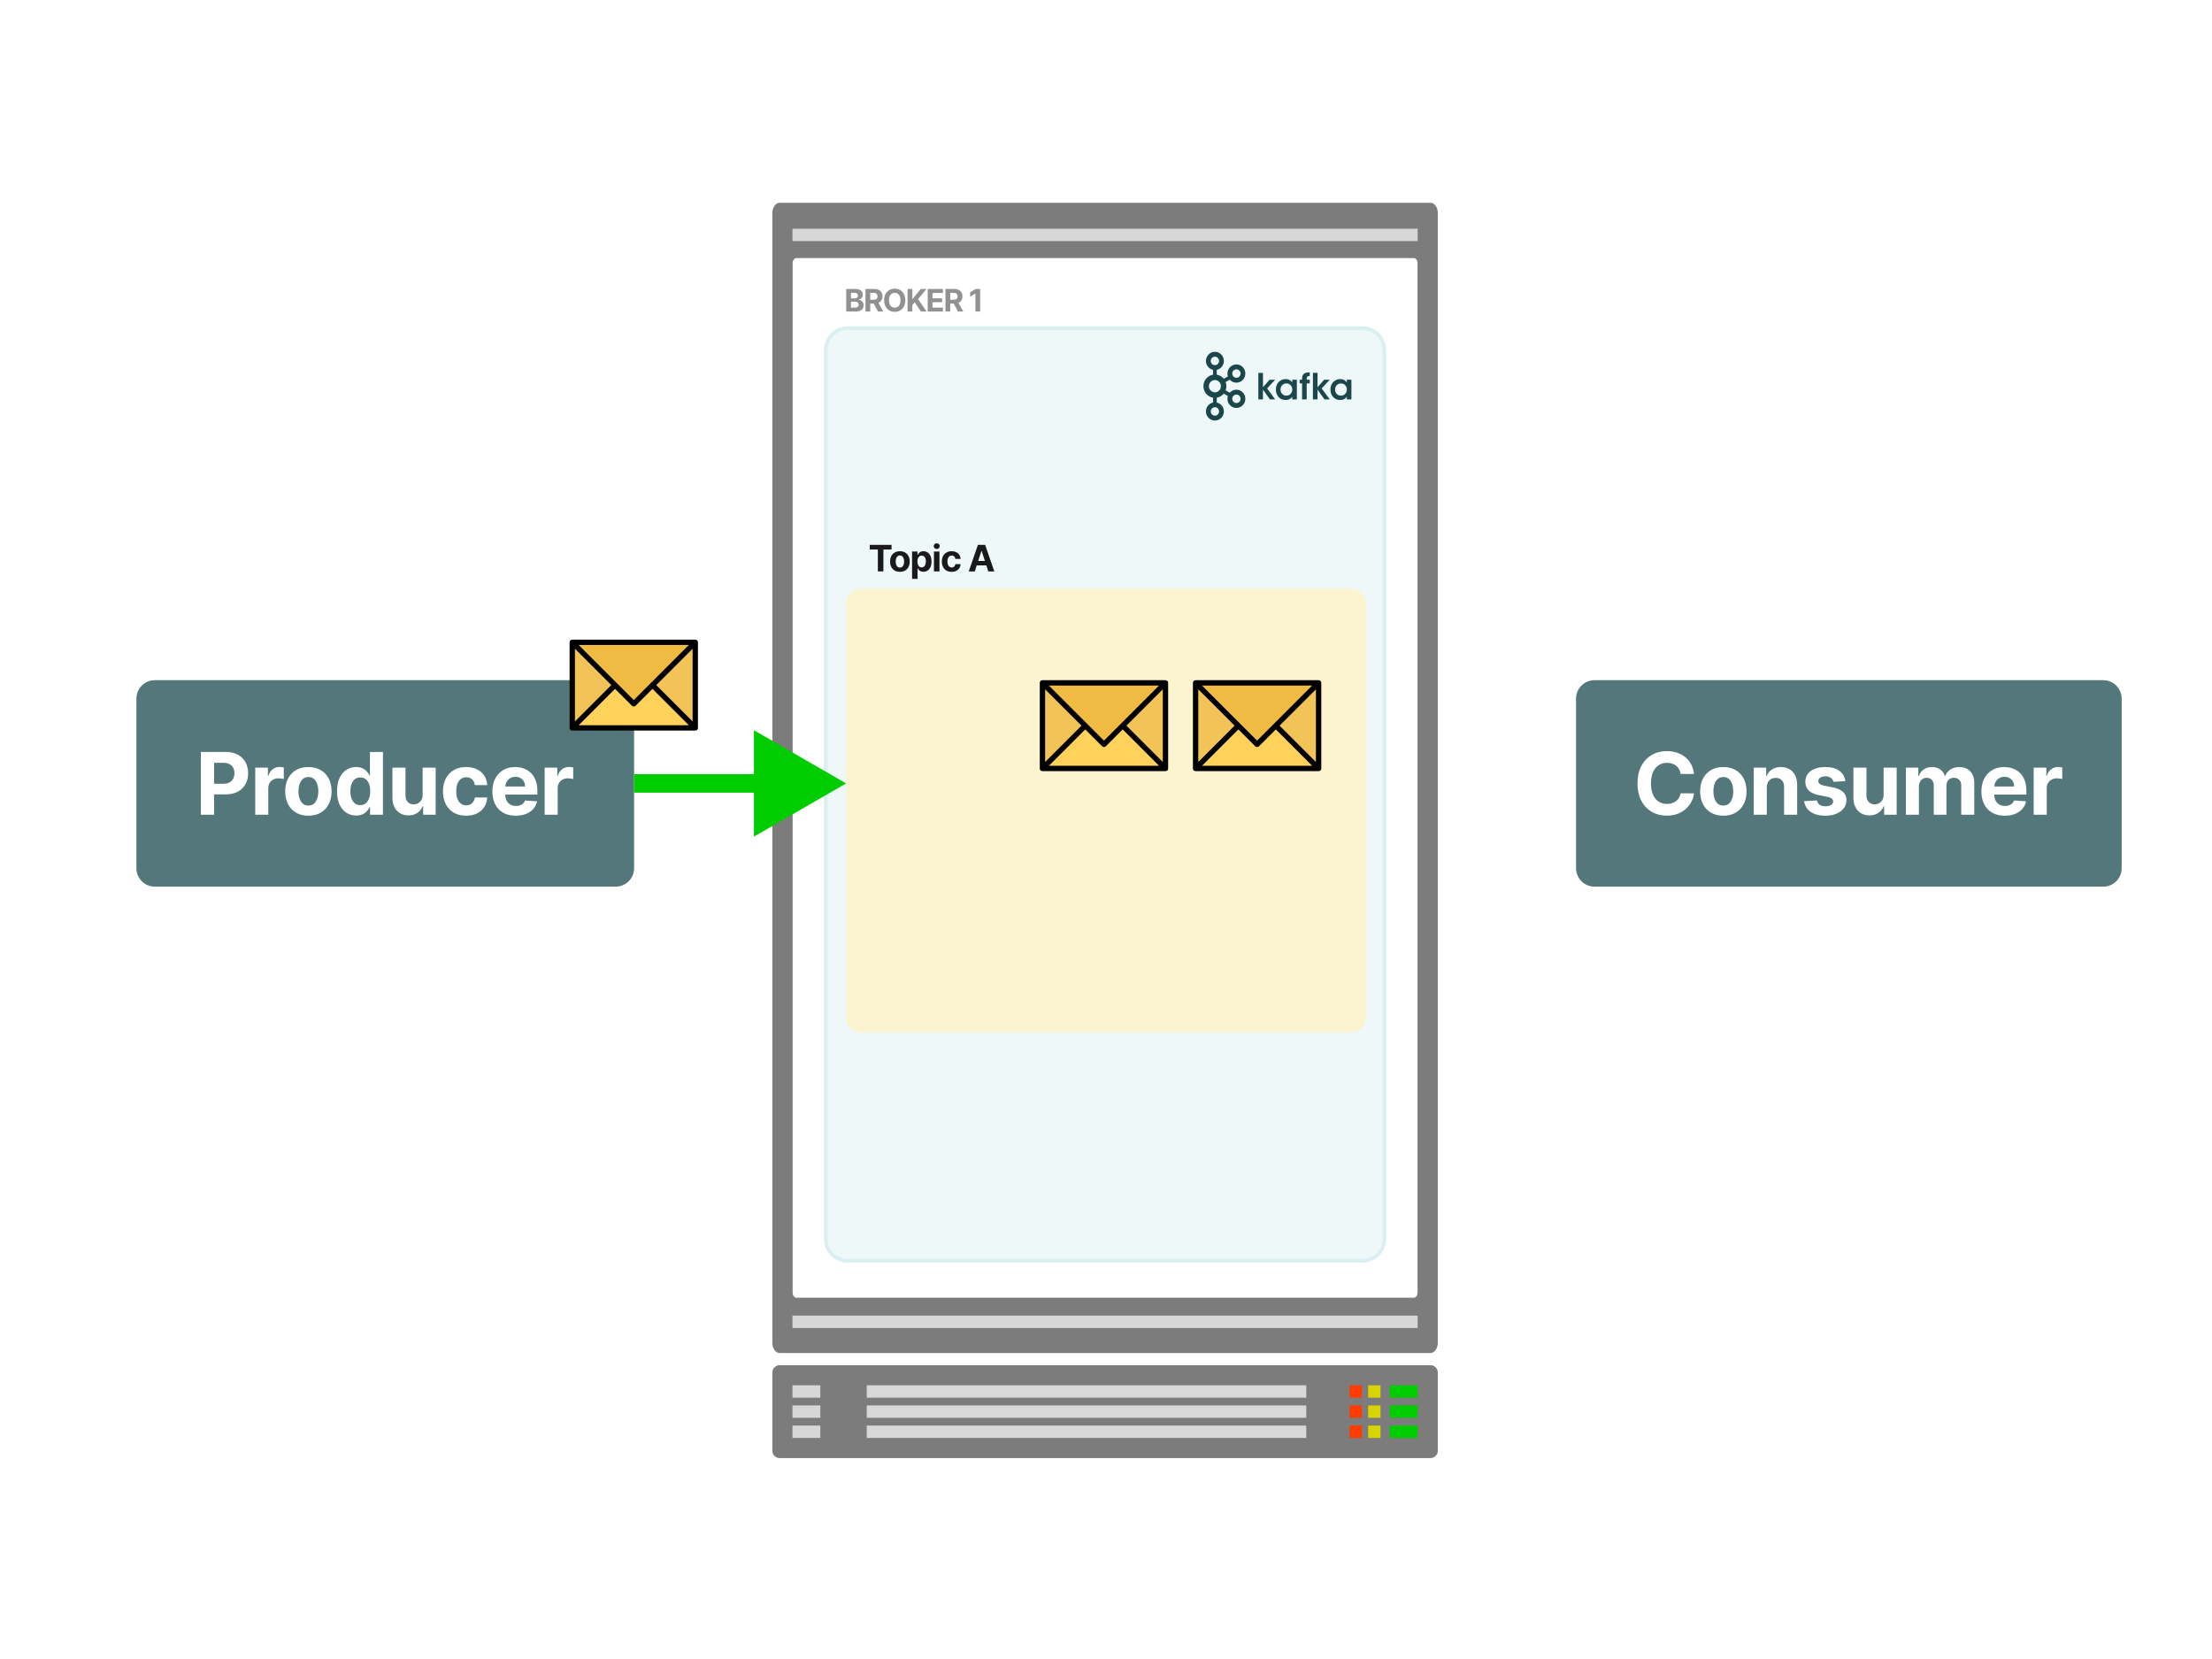 <svg viewBox="0 0 1200 900" fill="none" xmlns="http://www.w3.org/2000/svg"><path fill="#fff" d="M0 0h1200v900H0z"></path><path fill-rule="evenodd" clip-rule="evenodd" d="M780 744.599v42.402a3.956 3.956 0 01-.304 1.53 4.095 4.095 0 01-.867 1.297 4.028 4.028 0 01-.943.699 3.836 3.836 0 01-.724.3 4.082 4.082 0 01-.769.153c-.131.013-.261.02-.392.02H422.999a3.942 3.942 0 01-.78-.077 4.082 4.082 0 01-1.442-.597 4.013 4.013 0 01-1.758-2.933 3.956 3.956 0 01-.019-.392v-42.402a3.942 3.942 0 01.172-1.161 3.965 3.965 0 01.999-1.667 4.028 4.028 0 01.943-.699 3.836 3.836 0 01.724-.3 4.082 4.082 0 01.769-.153c.13-.013.261-.019.392-.019h353.002a3.956 3.956 0 011.53.304 3.836 3.836 0 01.692.37 3.765 3.765 0 01.606.497 4.013 4.013 0 01.999 1.667 3.836 3.836 0 01.153.769c.013.13.019.261.019.392z" fill="#7C7C7C"></path><path fill-rule="evenodd" clip-rule="evenodd" d="M470.212 751.52H708.64v6.72H470.212v-6.72z" fill="#D8D8D8"></path><path fill-rule="evenodd" clip-rule="evenodd" d="M429.914 751.52h15.112v6.72h-15.112v-6.72z" fill="#D7D7D7"></path><path fill-rule="evenodd" clip-rule="evenodd" d="M742.221 751.52h6.716v6.72h-6.716v-6.72z" fill="#D7D400"></path><path fill-rule="evenodd" clip-rule="evenodd" d="M732.146 751.52h6.717v6.72h-6.717v-6.72z" fill="#FF3C00"></path><path fill-rule="evenodd" clip-rule="evenodd" d="M753.974 751.52h15.112v6.72h-15.112v-6.72z" fill="#00CD00"></path><path fill-rule="evenodd" clip-rule="evenodd" d="M470.212 762.439H708.64v6.72H470.212v-6.72z" fill="#D8D8D8"></path><path fill-rule="evenodd" clip-rule="evenodd" d="M429.914 762.439h15.112v6.72h-15.112v-6.72z" fill="#D7D7D7"></path><path fill-rule="evenodd" clip-rule="evenodd" d="M742.221 762.439h6.716v6.72h-6.716v-6.72z" fill="#D7D400"></path><path fill-rule="evenodd" clip-rule="evenodd" d="M732.146 762.439h6.717v6.72h-6.717v-6.72z" fill="#FF3C00"></path><path fill-rule="evenodd" clip-rule="evenodd" d="M753.974 762.439h15.112v6.72h-15.112v-6.72z" fill="#00CD00"></path><path fill-rule="evenodd" clip-rule="evenodd" d="M470.212 773.359H708.64v6.72H470.212v-6.72z" fill="#D8D8D8"></path><path fill-rule="evenodd" clip-rule="evenodd" d="M429.914 773.359h15.112v6.72h-15.112v-6.72z" fill="#D7D7D7"></path><path fill-rule="evenodd" clip-rule="evenodd" d="M742.221 773.359h6.716v6.72h-6.716v-6.72z" fill="#D7D400"></path><path fill-rule="evenodd" clip-rule="evenodd" d="M732.146 773.359h6.717v6.72h-6.717v-6.72z" fill="#FF3C00"></path><path fill-rule="evenodd" clip-rule="evenodd" d="M753.974 773.359h15.112v6.72h-15.112v-6.72z" fill="#00CD00"></path><path fill-rule="evenodd" clip-rule="evenodd" d="M780 115.584v612.832a7.688 7.688 0 01-.172 1.621 7.053 7.053 0 01-.3 1.011 6.344 6.344 0 01-.436.911 4.888 4.888 0 01-.869 1.1 3.62 3.62 0 01-1.061.701 2.962 2.962 0 01-.381.132 2.876 2.876 0 01-.78.108H422.999a2.858 2.858 0 01-.78-.108 2.962 2.962 0 01-.381-.132 3.62 3.62 0 01-1.061-.701 4.888 4.888 0 01-.869-1.1 6.344 6.344 0 01-.436-.911 6.872 6.872 0 01-.3-1.011 7.42 7.42 0 01-.172-1.621V115.584a7.668 7.668 0 01.304-2.137 6.21 6.21 0 01.604-1.405 5.337 5.337 0 01.554-.774 4.253 4.253 0 01.652-.609 3.62 3.62 0 01.724-.419 3.129 3.129 0 01.769-.213c.13-.018.261-.027.392-.027h353.002a2.87 2.87 0 01.78.107 3.129 3.129 0 01.75.318 3.62 3.62 0 01.692.516 4.907 4.907 0 01.869 1.101 5.918 5.918 0 01.436.91 7.214 7.214 0 01.395 1.543 8.087 8.087 0 01.077 1.089z" fill="#7C7C7C"></path><path fill-rule="evenodd" clip-rule="evenodd" d="M431.998 140h335.004a1.435 1.435 0 01.58.125 1.705 1.705 0 01.53.362 2.327 2.327 0 01.434.571 3.096 3.096 0 01.302.728 3.718 3.718 0 01.114.542c.013.093.022.187.028.281.007.094.01.189.01.284v558.214c0 .095-.003.189-.01.284a3.764 3.764 0 01-.142.823 3.334 3.334 0 01-.433.938 2.183 2.183 0 01-.146.191 1.96 1.96 0 01-.325.315 1.996 1.996 0 01-.177.122 1.734 1.734 0 01-.375.165 1.31 1.31 0 01-.194.04c-.065.01-.131.015-.196.015H431.998c-.065 0-.131-.005-.196-.015a1.31 1.31 0 01-.384-.109 1.806 1.806 0 01-.53-.364 2.14 2.14 0 01-.303-.359 2.853 2.853 0 01-.349-.683 3.334 3.334 0 01-.15-.523 4.272 4.272 0 01-.076-.556 3.85 3.85 0 01-.01-.284V142.893a4.38 4.38 0 01.038-.565 4.154 4.154 0 01.114-.542 3.51 3.51 0 01.185-.5c.036-.079.075-.155.117-.228a2.59 2.59 0 01.434-.571 1.895 1.895 0 01.53-.362 1.4 1.4 0 01.384-.111c.065-.009.131-.014.196-.014z" fill="#fff"></path><path fill-rule="evenodd" clip-rule="evenodd" d="M429.914 124.08h339.172v6.72H429.914v-6.72zm0 589.64h339.172v6.72H429.914v-6.72z" fill="#D7D7D7"></path><path d="M459.063 169v-12.233h4.898c.9 0 1.651.134 2.252.4.601.267 1.053.638 1.356 1.111.302.47.454 1.012.454 1.625 0 .478-.096.898-.287 1.26a2.472 2.472 0 01-.788.884 3.226 3.226 0 01-1.135.484v.12a2.792 2.792 0 012.305 1.415c.255.434.383.952.383 1.553 0 .649-.162 1.229-.484 1.738-.319.506-.791.906-1.416 1.201-.625.295-1.396.442-2.311.442h-5.227zm2.587-2.114h2.108c.721 0 1.246-.138 1.577-.413.33-.278.496-.649.496-1.111 0-.338-.082-.637-.245-.896a1.676 1.676 0 00-.699-.609c-.299-.147-.655-.221-1.069-.221h-2.168v3.25zm0-5h1.917c.354 0 .669-.062.944-.185.278-.127.497-.307.657-.538.163-.231.245-.507.245-.83 0-.442-.158-.798-.472-1.069-.311-.271-.753-.406-1.326-.406h-1.965v3.028zm7.86 7.114v-12.233h4.826c.924 0 1.713.166 2.366.496.657.327 1.156.79 1.499 1.392.346.597.519 1.3.519 2.108 0 .813-.175 1.511-.525 2.097-.351.581-.858 1.027-1.523 1.338-.661.31-1.462.466-2.401.466h-3.232v-2.079h2.813c.494 0 .904-.068 1.231-.203a1.47 1.47 0 00.729-.609c.163-.271.244-.608.244-1.01 0-.406-.081-.748-.244-1.027a1.504 1.504 0 00-.735-.633c-.327-.148-.739-.221-1.237-.221h-1.744V169h-2.586zm6.606-5.567l3.04 5.567h-2.855l-2.974-5.567h2.789zm15-.549c0 1.334-.253 2.468-.759 3.404-.501.936-1.186 1.651-2.054 2.145-.864.489-1.836.734-2.915.734-1.087 0-2.063-.247-2.927-.74-.864-.494-1.547-1.209-2.049-2.145-.501-.935-.752-2.068-.752-3.398 0-1.334.251-2.469.752-3.405.502-.936 1.185-1.649 2.049-2.138.864-.494 1.84-.741 2.927-.741 1.079 0 2.051.247 2.915.741.868.489 1.553 1.202 2.054 2.138.506.936.759 2.071.759 3.405zm-2.622 0c0-.864-.13-1.593-.388-2.186-.255-.594-.616-1.044-1.082-1.35-.465-.307-1.011-.46-1.636-.46s-1.171.153-1.637.46c-.466.306-.828.756-1.087 1.35-.255.593-.382 1.322-.382 2.186 0 .864.127 1.592.382 2.186.259.593.621 1.043 1.087 1.35.466.306 1.012.46 1.637.46s1.171-.154 1.636-.46c.466-.307.827-.757 1.082-1.35.258-.594.388-1.322.388-2.186zm3.864 6.116v-12.233h2.587v5.394h.161l4.402-5.394h3.1l-4.539 5.478 4.593 6.755h-3.094l-3.351-5.029-1.272 1.553V169h-2.587zm10.924 0v-12.233h8.242v2.133h-5.656v2.914h5.232v2.133h-5.232v2.921h5.68V169h-8.266zm9.625 0v-12.233h4.826c.924 0 1.713.166 2.366.496.657.327 1.157.79 1.499 1.392.346.597.52 1.3.52 2.108 0 .813-.176 1.511-.526 2.097-.35.581-.858 1.027-1.523 1.338-.661.31-1.461.466-2.401.466h-3.232v-2.079h2.814c.493 0 .904-.068 1.23-.203.327-.135.57-.339.729-.609.163-.271.245-.608.245-1.01 0-.406-.082-.748-.245-1.027a1.496 1.496 0 00-.735-.633c-.326-.148-.739-.221-1.236-.221h-1.744V169h-2.587zm6.606-5.567l3.041 5.567h-2.855l-2.975-5.567h2.789zm12.229-6.666V169h-2.587v-9.778h-.071l-2.802 1.756v-2.293l3.029-1.918h2.431z" fill="#919191"></path><path d="M739.109 178H459.891c-6.567 0-11.891 5.324-11.891 11.891v482.218c0 6.567 5.324 11.891 11.891 11.891h279.218c6.567 0 11.891-5.324 11.891-11.892V189.891c0-6.567-5.324-11.891-11.891-11.891z" fill="#EEF8F9" stroke="#D9EFF2" stroke-width="2"></path><path fill-rule="evenodd" clip-rule="evenodd" d="M459 327.606a8.184 8.184 0 018.184-8.183h265.748a8.183 8.183 0 018.183 8.183v224.21a8.184 8.184 0 01-8.183 8.184H467.184a8.184 8.184 0 01-8.184-8.184v-224.21z" fill="#FCF3CF"></path><path d="M632.01 416.596h-65.77l22.717-22.5 10.168 9.952 10.168-9.952 22.717 22.5z" fill="#FFD25B"></path><path d="M632.442 416.163v-45.865l-23.365 22.933 23.365 22.932zm-66.634 0v-45.865l23.365 22.933-23.365 22.932z" fill="#F2C357"></path><path d="M632.01 371.163h-65.77l32.452 32.452 33.318-32.452z" fill="#F0BB42"></path><path d="M632.264 369h-66.736c-.871 0-1.451.725-1.451 1.45v46.426c0 .87.58 1.451 1.451 1.451h66.738c.87 0 1.45-.581 1.45-1.451V370.45c0-.725-.58-1.45-1.451-1.45h-.001zm-65.286 4.932l19.731 19.732-19.731 19.731v-39.463zm31.918 27.856l-29.886-29.886h59.774l-29.888 29.886zm-10.156-6.093l9.14 9.14c.29.29.726.435 1.016.435.435 0 .725-.145 1.016-.435l9.14-9.14 19.73 19.731H569.01l19.73-19.731zm22.343-2.031l19.732-19.732v39.462l-19.732-19.73z" fill="#000"></path><path d="M715.087 416.596h-65.77l22.717-22.5 10.168 9.952 10.168-9.952 22.717 22.5z" fill="#FFD25B"></path><path d="M715.519 416.163v-45.865l-23.365 22.933 23.365 22.932zm-66.634 0v-45.865l23.365 22.933-23.365 22.932z" fill="#F2C357"></path><path d="M715.087 371.163h-65.77l32.452 32.452 33.318-32.452z" fill="#F0BB42"></path><path d="M715.341 369h-66.736c-.871 0-1.451.725-1.451 1.45v46.426c0 .87.58 1.451 1.451 1.451h66.738c.87 0 1.451-.581 1.451-1.451l-.001-46.426c0-.725-.58-1.45-1.451-1.45h-.001zm-65.286 4.932l19.731 19.732-19.731 19.731v-39.463zm31.918 27.856l-29.886-29.886h59.774l-29.888 29.886zm-10.156-6.093l9.14 9.14c.29.29.726.435 1.016.435.435 0 .725-.145 1.016-.435l9.14-9.14 19.73 19.731h-59.772l19.73-19.731zm22.343-2.031l19.732-19.732v39.462l-19.732-19.73z" fill="#000"></path><path d="M471.819 298.098v-2.513h11.839v2.513h-4.413V310h-3.013v-11.902h-4.413zm16.376 12.113c-1.093 0-2.039-.232-2.836-.697a4.762 4.762 0 01-1.837-1.956c-.432-.84-.648-1.814-.648-2.921 0-1.117.216-2.093.648-2.929a4.702 4.702 0 011.837-1.956c.797-.47 1.743-.704 2.836-.704 1.094 0 2.037.234 2.83.704a4.693 4.693 0 011.844 1.956c.432.836.648 1.812.648 2.929 0 1.107-.216 2.081-.648 2.921a4.753 4.753 0 01-1.844 1.956c-.793.465-1.736.697-2.83.697zm.014-2.323c.498 0 .913-.14 1.246-.422.333-.286.584-.676.753-1.168.174-.493.261-1.054.261-1.683 0-.628-.087-1.189-.261-1.682-.169-.493-.42-.882-.753-1.168-.333-.287-.748-.43-1.246-.43-.502 0-.924.143-1.267.43-.337.286-.593.675-.767 1.168-.169.493-.253 1.054-.253 1.682 0 .629.084 1.19.253 1.683.174.492.43.882.767 1.168.343.282.765.422 1.267.422zm6.584 6.166v-14.865h2.956v1.816h.134c.131-.291.321-.587.57-.887a3.01 3.01 0 01.985-.761c.409-.206.915-.309 1.521-.309.788 0 1.515.206 2.182.619.666.408 1.199 1.025 1.598 1.851.398.822.598 1.852.598 3.09 0 1.206-.195 2.225-.584 3.055-.385.826-.911 1.452-1.577 1.879a4.042 4.042 0 01-2.224.634c-.582 0-1.077-.096-1.485-.289a3.062 3.062 0 01-.993-.725 3.656 3.656 0 01-.591-.894h-.092v5.786h-2.998zm2.935-9.46c0 .643.089 1.204.268 1.683.178.478.436.851.774 1.119.338.262.748.394 1.232.394.488 0 .901-.134 1.238-.401.338-.273.594-.648.768-1.127.178-.483.267-1.039.267-1.668 0-.624-.087-1.173-.26-1.647-.174-.474-.43-.844-.768-1.112-.337-.267-.753-.401-1.245-.401-.488 0-.901.129-1.239.387-.333.258-.589.624-.767 1.098-.179.474-.268 1.032-.268 1.675zm8.934 5.406v-10.811h2.999V310h-2.999zm1.507-12.205a1.63 1.63 0 01-1.148-.444 1.437 1.437 0 01-.471-1.076c0-.413.157-.768.471-1.063.32-.301.702-.451 1.148-.451.446 0 .826.15 1.14.451.319.295.479.65.479 1.063 0 .417-.16.776-.479 1.076a1.602 1.602 0 01-1.14.444zm8.105 12.416c-1.107 0-2.06-.234-2.857-.704a4.759 4.759 0 01-1.83-1.971c-.423-.839-.634-1.806-.634-2.899 0-1.108.214-2.079.641-2.915a4.756 4.756 0 011.837-1.963c.793-.474 1.736-.711 2.829-.711.944 0 1.769.171 2.478.514a4.13 4.13 0 011.682 1.443c.413.619.641 1.346.683 2.182h-2.83c-.079-.54-.291-.974-.633-1.303-.338-.333-.781-.499-1.33-.499-.465 0-.871.126-1.218.38-.343.248-.61.612-.803 1.091-.192.478-.288 1.058-.288 1.738 0 .69.094 1.277.281 1.76.193.483.463.852.81 1.105.347.253.753.38 1.218.38.342 0 .65-.07.922-.211a1.78 1.78 0 00.682-.612c.183-.273.303-.599.359-.979h2.83c-.047.826-.272 1.553-.676 2.182a4.083 4.083 0 01-1.654 1.464c-.704.352-1.537.528-2.499.528zm12.53-.211h-3.266l4.977-14.415h3.927l4.97 14.415h-3.266l-3.611-11.121h-.113L528.804 310zm-.204-5.666h7.715v2.379H528.6v-2.379z" fill="#1A1A1A"></path><path d="M660.678 194.182a2.216 2.216 0 00-1.594-.668 2.196 2.196 0 00-1.582.668h-.011a2.283 2.283 0 00-.661 1.618 2.279 2.279 0 00.654 1.614l.011.012a2.199 2.199 0 001.582.661c.627 0 1.189-.25 1.594-.661l.004-.012c.406-.407.645-.976.645-1.614a2.292 2.292 0 00-.652-1.617h.003l.007-.001zm-1.594 31.304c.627 0 1.189-.259 1.594-.666l.005-.012c.405-.405.645-.979.645-1.609 0-.645-.248-1.208-.645-1.621h-.005a2.203 2.203 0 00-1.594-.671 2.174 2.174 0 00-1.582.671h-.011a2.31 2.31 0 00-.654 1.621c-.003.602.232 1.18.654 1.609l.011.012a2.214 2.214 0 001.582.666zm12.244-6.928a2.224 2.224 0 001.369-1.062l.041-.08c.266-.51.329-1.102.178-1.656a2.224 2.224 0 00-1.048-1.391l-.031-.021a2.206 2.206 0 00-1.673-.205 2.204 2.204 0 00-1.367 1.066 2.334 2.334 0 00-.227 1.737c.155.583.53 1.082 1.047 1.392h.004a2.182 2.182 0 001.708.215l-.001.005zm-9.945-11.395a3.233 3.233 0 00-2.305-.974 3.21 3.21 0 00-2.3.973 3.32 3.32 0 00-.949 2.34 3.356 3.356 0 00.949 2.35 3.22 3.22 0 002.293.968c.893 0 1.715-.373 2.305-.968a3.363 3.363 0 00.95-2.35 3.32 3.32 0 00-.95-2.34l.007.001zm-1.29-3.897a6.14 6.14 0 013.38 1.777h.007c.144.147.281.302.41.463l2.244-1.321a4.94 4.94 0 01-.073-2.807 4.888 4.888 0 012.258-2.99l.038-.025a4.761 4.761 0 013.639-.475 4.847 4.847 0 012.938 2.293v.004a5.002 5.002 0 01.485 3.738 4.881 4.881 0 01-2.258 2.994l-.307.185h-.031a4.796 4.796 0 01-5.69-1.154l-2.241 1.317a6.456 6.456 0 010 4.471l2.241 1.313a4.813 4.813 0 012.348-1.465 4.709 4.709 0 013.68.496l.074.035v.004a4.911 4.911 0 012.184 2.959 4.993 4.993 0 01-.485 3.735l-.04.082h-.005a4.886 4.886 0 01-2.897 2.23 4.807 4.807 0 01-3.68-.493v-.009a4.907 4.907 0 01-2.259-2.992 4.935 4.935 0 01.073-2.803l-2.243-1.317a6.114 6.114 0 01-.41.456l-.008.007a6.109 6.109 0 01-3.379 1.767v2.637a4.8 4.8 0 012.42 1.338l.003.008a4.945 4.945 0 011.419 3.483 4.938 4.938 0 01-1.419 3.475l-.003.015a4.834 4.834 0 01-3.428 1.436 4.803 4.803 0 01-3.423-1.444h-.003v-.015a4.939 4.939 0 01-1.421-3.476c0-1.36.544-2.596 1.421-3.483v-.007h.003a4.713 4.713 0 012.418-1.338v-2.638a6.04 6.04 0 01-3.368-1.766l-.009-.007a6.36 6.36 0 01-1.829-4.463c0-1.742.701-3.317 1.82-4.46h.009a6.126 6.126 0 013.377-1.776v-2.627a4.877 4.877 0 01-2.418-1.342h-.004v-.007a4.96 4.96 0 01-1.421-3.484 4.965 4.965 0 011.421-3.483l.011-.003a4.752 4.752 0 013.416-1.448c1.336 0 2.546.552 3.429 1.448v.003h.003a4.968 4.968 0 011.419 3.483 4.972 4.972 0 01-1.419 3.483l-.003.008a4.873 4.873 0 01-2.421 1.341v2.627l.007.007zm12.602-1.752l-.018-.029a2.26 2.26 0 00-1.35-1.037 2.205 2.205 0 00-1.711.227h.003a2.265 2.265 0 00-1.05 1.391 2.32 2.32 0 00.226 1.737l.01.015c.311.537.805.899 1.357 1.045a2.17 2.17 0 001.704-.224l.029-.014a2.326 2.326 0 00.8-3.111zm9.956.772h2.504v7.777l3.61-4.064h3.01l-4.359 4.709 4.363 5.958h-2.867l-3.764-5.33v5.33h-2.504v-14.388l.007.008zm12.017 9.089c0 1.324.936 3.249 3.192 3.249 1.395 0 2.313-.739 2.79-1.709.249-.471.364-.974.402-1.505a3.383 3.383 0 00-.288-1.501c-.438-1.009-1.413-1.883-2.922-1.883-2.025 0-3.173 1.67-3.173 3.324v.018l-.001.007zm8.867 5.291h-2.505v-1.536c-.666 1.242-2.062 1.866-3.534 1.866-3.364 0-5.332-2.666-5.332-5.678 0-3.363 2.388-5.657 5.332-5.657 1.91 0 3.076 1.031 3.534 1.887v-1.557h2.505v10.675zm2.836-8.71h-1.29v-1.964h1.29v-.602c0-3.172 2.37-3.363 4.167-3.384v1.961c-.632 0-1.662 0-1.662 1.501v.523h1.662v1.963h-1.662v8.712h-2.505v-8.71zm5.877-5.678h2.502v7.778l3.612-4.064h3.01l-4.359 4.709 4.367 5.965h-2.867l-3.764-5.33v5.33h-2.502v-14.388h.001zm12.024 9.097c0 1.324.936 3.249 3.192 3.249 1.393 0 2.312-.739 2.795-1.709.251-.471.358-.974.403-1.505a3.397 3.397 0 00-.289-1.501c-.43-1.009-1.412-1.883-2.922-1.883-2.025 0-3.173 1.67-3.173 3.324v.018l-.006.007zm8.858 5.291h-2.504v-1.536c-.668 1.242-2.064 1.866-3.534 1.866-3.363 0-5.33-2.666-5.33-5.678 0-3.363 2.387-5.657 5.33-5.657 1.91 0 3.076 1.031 3.534 1.887v-1.557h2.504v10.675z" fill="#1A464C"></path><path fill-rule="evenodd" clip-rule="evenodd" d="M74 379c0-5.523 4.477-10 10-10h250c5.523 0 10 4.477 10 10v92c0 5.523-4.477 10-10 10H84c-5.523 0-10-4.477-10-10v-92z" fill="#53777A"></path><path d="M108.96 442v-34.051h13.434c2.582 0 4.783.493 6.6 1.48 1.818.975 3.204 2.333 4.157 4.073.964 1.729 1.446 3.725 1.446 5.986 0 2.261-.487 4.256-1.463 5.985-.975 1.729-2.388 3.076-4.239 4.041-1.84.964-4.068 1.446-6.684 1.446h-8.563v-5.769h7.399c1.385 0 2.527-.239 3.425-.715.909-.488 1.585-1.159 2.028-2.012.455-.865.682-1.857.682-2.976 0-1.131-.227-2.117-.682-2.96-.443-.853-1.119-1.513-2.028-1.978-.909-.477-2.062-.715-3.458-.715h-4.855V442h-7.199zm29.507 0v-25.538h6.867v4.456h.266c.466-1.585 1.247-2.782 2.344-3.592 1.098-.82 2.361-1.23 3.791-1.23.355 0 .737.022 1.147.067.41.044.771.105 1.081.182v6.285c-.332-.1-.792-.188-1.38-.266a12.49 12.49 0 00-1.613-.116c-1.042 0-1.973.227-2.793.681a5.031 5.031 0 00-1.929 1.863c-.465.798-.698 1.718-.698 2.76V442h-7.083zm28.835.499c-2.583 0-4.817-.549-6.701-1.646-1.873-1.109-3.32-2.649-4.339-4.622-1.02-1.984-1.53-4.284-1.53-6.9 0-2.638.51-4.944 1.53-6.917 1.019-1.984 2.466-3.525 4.339-4.622 1.884-1.108 4.118-1.663 6.701-1.663 2.582 0 4.81.555 6.683 1.663 1.885 1.097 3.337 2.638 4.357 4.622 1.019 1.973 1.529 4.279 1.529 6.917 0 2.616-.51 4.916-1.529 6.9-1.02 1.973-2.472 3.513-4.357 4.622-1.873 1.097-4.101 1.646-6.683 1.646zm.033-5.487c1.175 0 2.156-.332 2.943-.998.787-.676 1.38-1.596 1.779-2.759.41-1.164.615-2.489.615-3.974 0-1.486-.205-2.81-.615-3.974-.399-1.164-.992-2.084-1.779-2.76-.787-.676-1.768-1.014-2.943-1.014-1.186 0-2.184.338-2.993 1.014-.798.676-1.402 1.596-1.812 2.76-.399 1.164-.599 2.488-.599 3.974 0 1.485.2 2.81.599 3.974.41 1.163 1.014 2.083 1.812 2.759.809.666 1.807.998 2.993.998zm25.879 5.404c-1.94 0-3.697-.499-5.271-1.497-1.563-1.008-2.804-2.488-3.724-4.439-.909-1.962-1.363-4.367-1.363-7.216 0-2.926.471-5.359 1.413-7.299.942-1.951 2.195-3.408 3.757-4.373a9.633 9.633 0 015.171-1.463c1.43 0 2.622.244 3.575.732.964.476 1.74 1.075 2.328 1.796.598.709 1.053 1.407 1.363 2.094h.216v-12.802h7.066V442h-6.983v-4.09h-.299c-.333.709-.804 1.413-1.413 2.111-.599.688-1.38 1.259-2.345 1.713-.953.454-2.117.682-3.491.682zm2.244-5.637c1.142 0 2.106-.31 2.893-.931.798-.632 1.408-1.513 1.829-2.643.433-1.131.649-2.456.649-3.974 0-1.519-.211-2.838-.632-3.957-.421-1.12-1.031-1.984-1.829-2.594-.798-.61-1.768-.914-2.91-.914-1.163 0-2.144.316-2.942.947-.799.632-1.403 1.508-1.813 2.627-.41 1.12-.615 2.417-.615 3.891 0 1.485.205 2.799.615 3.94.421 1.131 1.026 2.018 1.813 2.661.798.631 1.779.947 2.942.947zm33.814-5.653v-14.664h7.083V442h-6.8v-4.639h-.266a7.537 7.537 0 01-2.876 3.608c-1.33.909-2.954 1.364-4.872 1.364-1.707 0-3.209-.388-4.506-1.164-1.297-.776-2.311-1.879-3.042-3.309-.721-1.43-1.087-3.142-1.098-5.138v-16.26h7.083v14.997c.011 1.507.416 2.699 1.214 3.575.798.875 1.868 1.313 3.209 1.313.853 0 1.651-.194 2.394-.582.743-.399 1.341-.986 1.796-1.762.465-.776.692-1.735.681-2.877zm23.614 11.373c-2.616 0-4.866-.554-6.75-1.663-1.874-1.119-3.315-2.671-4.323-4.655-.998-1.984-1.497-4.268-1.497-6.85 0-2.616.505-4.911 1.513-6.884 1.02-1.984 2.467-3.53 4.34-4.638 1.873-1.12 4.101-1.68 6.684-1.68 2.228 0 4.179.405 5.852 1.214 1.674.809 2.999 1.945 3.974 3.408.975 1.464 1.513 3.182 1.613 5.155h-6.684c-.189-1.275-.687-2.3-1.496-3.076-.799-.787-1.846-1.181-3.143-1.181-1.097 0-2.056.3-2.876.898-.809.588-1.441 1.447-1.896 2.577-.454 1.131-.681 2.5-.681 4.107 0 1.629.221 3.015.665 4.157.454 1.141 1.092 2.011 1.912 2.61.82.598 1.779.898 2.876.898.809 0 1.535-.167 2.178-.499a4.21 4.21 0 001.613-1.447c.432-.642.715-1.413.848-2.311h6.684c-.111 1.951-.643 3.669-1.596 5.155-.943 1.474-2.245 2.626-3.908 3.458-1.662.831-3.63 1.247-5.902 1.247zm26.906 0c-2.627 0-4.888-.532-6.784-1.596-1.884-1.076-3.336-2.594-4.356-4.556-1.02-1.973-1.53-4.306-1.53-7 0-2.627.51-4.932 1.53-6.916s2.455-3.531 4.306-4.639c1.862-1.108 4.046-1.663 6.551-1.663 1.685 0 3.253.272 4.705.815a10.439 10.439 0 013.824 2.411c1.098 1.075 1.951 2.427 2.561 4.057.61 1.618.914 3.513.914 5.686v1.945h-21.564v-4.389h14.897c0-1.02-.222-1.923-.665-2.71a4.765 4.765 0 00-1.845-1.846c-.776-.454-1.68-.682-2.711-.682-1.075 0-2.028.25-2.859.749a5.24 5.24 0 00-1.929 1.978c-.465.82-.704 1.735-.715 2.744v4.173c0 1.263.233 2.355.698 3.275.477.92 1.148 1.63 2.012 2.128.865.499 1.89.749 3.076.749.787 0 1.508-.111 2.162-.333a4.485 4.485 0 001.679-.998 4.34 4.34 0 001.064-1.629l6.551.432c-.333 1.574-1.015 2.949-2.045 4.124-1.02 1.164-2.339 2.072-3.957 2.726-1.608.643-3.464.965-5.57.965zm15.67-.499v-25.538h6.867v4.456h.266c.465-1.585 1.247-2.782 2.344-3.592 1.097-.82 2.361-1.23 3.791-1.23.355 0 .737.022 1.147.067.41.044.771.105 1.081.182v6.285c-.333-.1-.793-.188-1.38-.266a12.503 12.503 0 00-1.613-.116c-1.042 0-1.973.227-2.793.681a5.031 5.031 0 00-1.929 1.863c-.465.798-.698 1.718-.698 2.76V442h-7.083z" fill="#fff"></path><path fill-rule="evenodd" clip-rule="evenodd" d="M855 379c0-5.523 4.477-10 10-10h276c5.52 0 10 4.477 10 10v92c0 5.523-4.48 10-10 10H865c-5.523 0-10-4.477-10-10v-92z" fill="#53777A"></path><path d="M919.003 419.87h-7.282c-.133-.942-.405-1.779-.815-2.51a6.38 6.38 0 00-1.579-1.896 6.954 6.954 0 00-2.228-1.197 8.525 8.525 0 00-2.71-.416c-1.763 0-3.298.438-4.606 1.314-1.308.865-2.322 2.128-3.042 3.791-.721 1.651-1.081 3.658-1.081 6.019 0 2.427.36 4.467 1.081 6.118.731 1.652 1.751 2.899 3.059 3.741 1.308.842 2.821 1.264 4.539 1.264.964 0 1.857-.128 2.677-.383a7.033 7.033 0 002.211-1.114 6.421 6.421 0 001.596-1.812c.433-.709.732-1.519.898-2.427l7.282.033a13.155 13.155 0 01-1.413 4.522c-.742 1.441-1.746 2.732-3.009 3.874-1.253 1.131-2.749 2.029-4.489 2.694-1.729.654-3.686.981-5.869.981-3.038 0-5.753-.688-8.147-2.062-2.384-1.375-4.268-3.364-5.653-5.969-1.375-2.605-2.062-5.758-2.062-9.46 0-3.714.698-6.873 2.095-9.478 1.397-2.604 3.292-4.588 5.686-5.952 2.394-1.374 5.088-2.061 8.081-2.061 1.973 0 3.801.277 5.486.831 1.696.554 3.198 1.363 4.506 2.427a12.49 12.49 0 013.192 3.874c.832 1.53 1.364 3.281 1.596 5.254zm15.895 22.629c-2.582 0-4.816-.549-6.7-1.646-1.873-1.109-3.32-2.649-4.34-4.622-1.019-1.984-1.529-4.284-1.529-6.9 0-2.638.51-4.944 1.529-6.917 1.02-1.984 2.467-3.525 4.34-4.622 1.884-1.108 4.118-1.663 6.7-1.663 2.583 0 4.811.555 6.684 1.663 1.884 1.097 3.336 2.638 4.356 4.622 1.02 1.973 1.53 4.279 1.53 6.917 0 2.616-.51 4.916-1.53 6.9-1.02 1.973-2.472 3.513-4.356 4.622-1.873 1.097-4.101 1.646-6.684 1.646zm.034-5.487c1.174 0 2.155-.332 2.942-.998.787-.676 1.38-1.596 1.779-2.759.411-1.164.616-2.489.616-3.974 0-1.486-.205-2.81-.616-3.974-.399-1.164-.992-2.084-1.779-2.76-.787-.676-1.768-1.014-2.942-1.014-1.186 0-2.184.338-2.993 1.014-.798.676-1.402 1.596-1.812 2.76-.4 1.164-.599 2.488-.599 3.974 0 1.485.199 2.81.599 3.974.41 1.163 1.014 2.083 1.812 2.759.809.666 1.807.998 2.993.998zm23.551-9.776V442H951.4v-25.538h6.75v4.506h.3a7.118 7.118 0 012.843-3.525c1.33-.876 2.943-1.314 4.838-1.314 1.773 0 3.32.388 4.639 1.164 1.319.776 2.344 1.884 3.076 3.325.731 1.43 1.097 3.137 1.097 5.121V442h-7.083v-14.997c.011-1.563-.388-2.782-1.197-3.658-.809-.887-1.923-1.33-3.342-1.33-.953 0-1.796.205-2.527.615-.721.41-1.286 1.009-1.696 1.796-.399.776-.604 1.712-.615 2.81zm42.617-3.492l-6.484.399a3.35 3.35 0 00-.715-1.496c-.366-.455-.848-.815-1.446-1.081-.588-.277-1.292-.416-2.112-.416-1.097 0-2.023.233-2.776.699-.754.454-1.131 1.064-1.131 1.829 0 .609.244 1.125.732 1.546.487.421 1.324.759 2.51 1.014l4.622.931c2.483.51 4.334 1.33 5.554 2.461 1.216 1.131 1.826 2.616 1.826 4.456 0 1.674-.49 3.142-1.48 4.406-.973 1.263-2.314 2.25-4.021 2.959-1.696.699-3.652 1.048-5.869 1.048-3.381 0-6.074-.704-8.08-2.112-1.996-1.419-3.165-3.347-3.509-5.786l6.967-.366c.21 1.031.72 1.818 1.529 2.361.81.532 1.846.798 3.11.798 1.241 0 2.239-.238 2.992-.714.765-.488 1.153-1.114 1.164-1.879-.011-.643-.282-1.17-.815-1.58-.532-.421-1.352-.742-2.46-.964l-4.423-.881c-2.494-.499-4.35-1.364-5.57-2.594-1.208-1.23-1.812-2.799-1.812-4.705 0-1.641.443-3.054 1.33-4.24.898-1.186 2.156-2.1 3.774-2.743 1.63-.643 3.536-.965 5.72-.965 3.225 0 5.764.682 7.615 2.045 1.862 1.364 2.948 3.22 3.258 5.57zm20.75 7.382v-14.664h7.08V442h-6.8v-4.639h-.27c-.57 1.497-1.53 2.699-2.87 3.608-1.33.909-2.96 1.364-4.88 1.364-1.7 0-3.2-.388-4.5-1.164-1.3-.776-2.31-1.879-3.04-3.309-.72-1.43-1.09-3.142-1.1-5.138v-16.26h7.08v14.997c.01 1.507.42 2.699 1.22 3.575.79.875 1.86 1.313 3.2 1.313.86 0 1.66-.194 2.4-.582.74-.399 1.34-.986 1.79-1.762.47-.776.7-1.735.69-2.877zM1033.92 442v-25.538h6.75v4.506h.3c.53-1.497 1.42-2.677 2.66-3.542 1.24-.864 2.73-1.297 4.46-1.297 1.75 0 3.24.438 4.47 1.314 1.23.864 2.05 2.039 2.46 3.525h.27c.52-1.464 1.46-2.633 2.82-3.509 1.38-.886 3-1.33 4.87-1.33 2.39 0 4.32.76 5.81 2.278 1.49 1.508 2.24 3.647 2.24 6.418V442h-7.07v-15.778c0-1.419-.37-2.483-1.13-3.193-.75-.709-1.69-1.064-2.82-1.064-1.29 0-2.29.41-3.01 1.231-.72.809-1.08 1.878-1.08 3.208V442h-6.87v-15.928c0-1.253-.36-2.25-1.08-2.993-.71-.743-1.65-1.114-2.81-1.114-.79 0-1.5.2-2.13.599-.62.388-1.11.936-1.48 1.646-.36.698-.55 1.518-.55 2.46V442h-7.08zm53.67.499c-2.63 0-4.89-.532-6.78-1.596-1.89-1.076-3.34-2.594-4.36-4.556-1.02-1.973-1.53-4.306-1.53-7 0-2.627.51-4.932 1.53-6.916s2.46-3.531 4.31-4.639c1.86-1.108 4.04-1.663 6.55-1.663 1.68 0 3.25.272 4.7.815 1.47.532 2.74 1.336 3.83 2.411 1.1 1.075 1.95 2.427 2.56 4.057.61 1.618.91 3.513.91 5.686v1.945h-21.56v-4.389h14.9c0-1.02-.23-1.923-.67-2.71a4.738 4.738 0 00-1.85-1.846c-.77-.454-1.67-.682-2.71-.682-1.07 0-2.02.25-2.85.749a5.135 5.135 0 00-1.93 1.978c-.47.82-.71 1.735-.72 2.744v4.173c0 1.263.23 2.355.7 3.275.48.92 1.15 1.63 2.01 2.128.87.499 1.89.749 3.08.749.78 0 1.5-.111 2.16-.333a4.553 4.553 0 001.68-.998c.46-.443.82-.986 1.06-1.629l6.55.432c-.33 1.574-1.01 2.949-2.04 4.124-1.02 1.164-2.34 2.072-3.96 2.726-1.61.643-3.46.965-5.57.965zm15.67-.499v-25.538h6.87v4.456h.26c.47-1.585 1.25-2.782 2.35-3.592 1.1-.82 2.36-1.23 3.79-1.23.35 0 .74.022 1.15.067.41.044.77.105 1.08.182v6.285c-.34-.1-.8-.188-1.38-.266-.59-.077-1.13-.116-1.62-.116-1.04 0-1.97.227-2.79.681a5.048 5.048 0 00-1.93 1.863c-.46.798-.7 1.718-.7 2.76V442h-7.08z" fill="#fff"></path><path d="M459 425l-50-28.868v57.736L459 425zm-115 5h70v-10h-70v10z" fill="#00CD00"></path><path d="M376.933 394.596h-65.769l22.716-22.5 10.168 9.952 10.168-9.952 22.717 22.5z" fill="#FFD25B"></path><path d="M377.365 394.163v-45.865L354 371.231l23.365 22.932zm-66.634 0v-45.865l23.365 22.933-23.365 22.932z" fill="#F2C357"></path><path d="M376.933 349.163h-65.769l32.451 32.452 33.318-32.452z" fill="#F0BB42"></path><path d="M377.187 347h-66.736c-.871 0-1.451.725-1.451 1.45v46.426c0 .87.58 1.451 1.451 1.451h66.738c.87 0 1.451-.581 1.451-1.451l-.001-46.426c0-.725-.58-1.45-1.451-1.45h-.001zm-65.286 4.932l19.731 19.732-19.731 19.731v-39.463zm31.918 27.856l-29.886-29.886h59.774l-29.888 29.886zm-10.156-6.093l9.14 9.14c.29.29.726.435 1.016.435.435 0 .725-.145 1.016-.435l9.14-9.14 19.73 19.731h-59.772l19.73-19.731zm22.343-2.031l19.732-19.732v39.462l-19.732-19.73z" fill="#000"></path></svg>